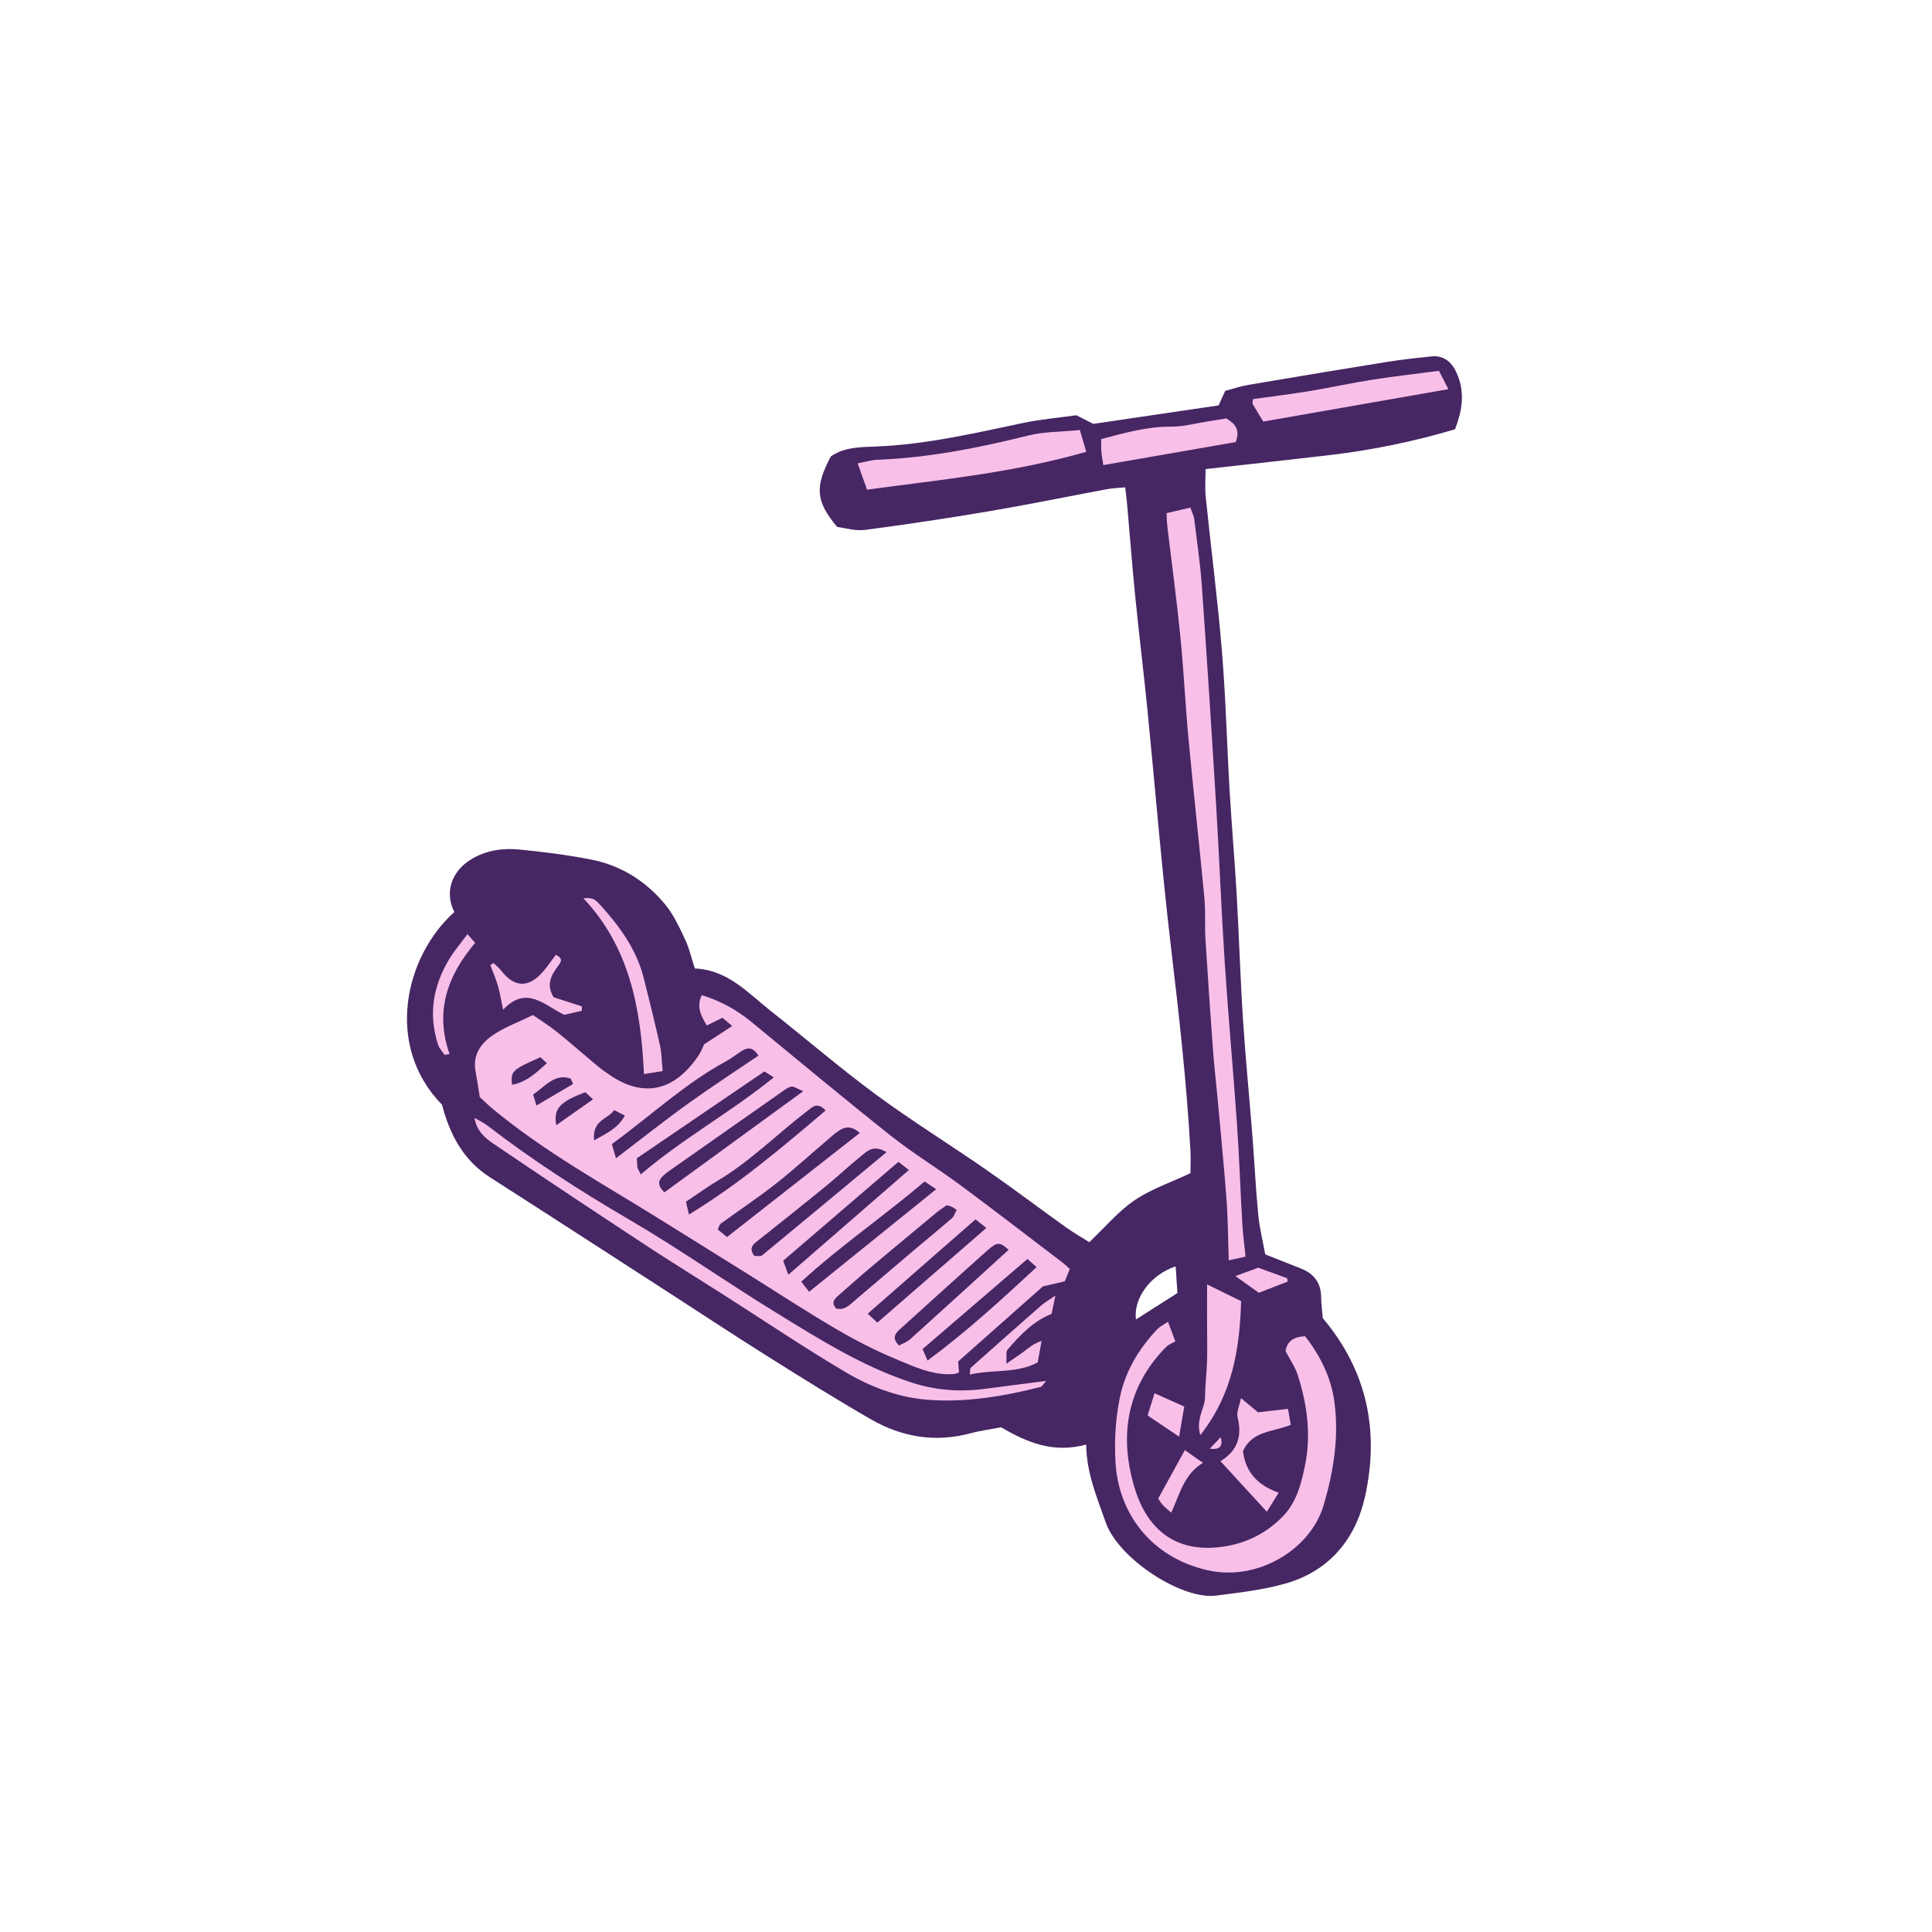 <svg version="1.1" id="svg" xmlns="http://www.w3.org/2000/svg" xmlns:xlink="http://www.w3.org/1999/xlink" x="0px" y="0px"
	 width="200px" height="200px" viewBox="0 0 200 200" enable-background="new 0 0 200 200" xml:space="preserve">
<path class="stroke" fill="#472664"  fill-rule="evenodd" clip-rule="evenodd" d="M112.442,149.54c-3.388,0.92-6.081-0.191-8.804-1.786
	c-0.976,0.187-2.074,0.326-3.135,0.611c-3.658,0.988-7.12,0.418-10.337-1.433c-3.571-2.055-7.07-4.24-10.561-6.433
	c-3.495-2.195-6.938-4.472-10.405-6.71c-6.154-3.974-12.301-7.961-18.472-11.911c-2.778-1.78-4.166-4.438-4.968-7.513
	c-6.021-6.163-3.817-15.399,1.276-19.956c-1.028-1.993-0.329-4.197,1.747-5.457c1.538-0.934,3.262-1.179,4.99-1.009
	c2.501,0.246,5.006,0.562,7.471,1.049c3.055,0.604,5.613,2.225,7.59,4.605c0.883,1.064,1.488,2.386,2.088,3.653
	c0.441,0.934,0.668,1.971,1.005,3.007c3.427,0.137,5.524,2.562,7.917,4.444c3.624,2.851,7.12,5.875,10.83,8.607
	c3.714,2.735,7.648,5.169,11.441,7.8c2.779,1.928,5.478,3.972,8.229,5.941c0.792,0.566,1.643,1.049,2.419,1.542
	c1.616-1.531,2.981-3.172,4.675-4.33c1.696-1.159,3.724-1.836,5.797-2.815c0-0.622,0.046-1.535-0.006-2.443
	c-0.397-7.013-1.183-13.984-2.01-20.959c-0.971-8.19-1.625-16.417-2.443-24.625c-0.392-3.92-0.873-7.831-1.264-11.75
	c-0.312-3.125-0.55-6.257-0.826-9.386c-0.048-0.54-0.121-1.076-0.207-1.83c-0.712,0.069-1.305,0.082-1.879,0.188
	c-4.039,0.75-8.062,1.58-12.111,2.267c-4.305,0.73-8.625,1.38-12.953,1.95c-0.991,0.131-2.043-0.208-2.869-0.307
	c-2.23-2.652-2.338-4.14-0.659-7.302c1.421-0.994,3.164-0.963,4.771-1.03c5.146-0.212,10.112-1.379,15.111-2.429
	c1.86-0.391,3.767-0.553,5.534-0.803c0.766,0.388,1.364,0.692,1.76,0.893c4.441-0.656,8.688-1.283,12.965-1.914
	c0.228-0.501,0.426-0.934,0.686-1.504c0.75-0.197,1.563-0.478,2.4-0.62c4.791-0.815,9.586-1.611,14.385-2.382
	c1.517-0.243,3.048-0.409,4.576-0.565c1.196-0.122,2.04,0.501,2.571,1.657c0.892,1.935,0.66,3.824-0.148,5.891
	c-4.158,1.232-8.47,2.141-12.865,2.656c-4.295,0.504-8.594,0.971-12.951,1.461c0,1.052-0.079,1.972,0.013,2.875
	c0.547,5.322,1.237,10.632,1.677,15.961c0.399,4.842,0.52,9.706,0.804,14.558c0.211,3.561,0.52,7.116,0.725,10.677
	c0.246,4.291,0.374,8.589,0.651,12.877c0.262,4.05,0.663,8.089,0.981,12.135c0.212,2.698,0.338,5.404,0.599,8.097
	c0.134,1.383,0.477,2.746,0.726,4.115c1.288,0.51,2.481,0.991,3.681,1.458c1.343,0.524,2.079,1.457,2.104,2.938
	c0.013,0.799,0.12,1.594,0.17,2.203c4.676,5.537,5.852,11.807,4.37,18.491c-0.968,4.361-3.694,7.681-8.183,8.97
	c-2.34,0.672-4.808,0.95-7.236,1.262c-3.534,0.456-10.113-3.81-11.423-7.588C113.574,155.031,112.479,152.552,112.442,149.54z
	 M121.703,131.093c-2.627,0.885-4.375,3.303-4.113,5.497c1.448-0.921,2.871-1.826,4.297-2.734
	C121.824,132.928,121.77,132.091,121.703,131.093z"/>
<path fill-rule="evenodd" clip-rule="evenodd" fill="#f8bfe9" class="fill" d="M72.892,108.105c1.05-0.685,1.899-1.239,2.907-1.895
	c-0.462-0.391-0.721-0.61-1.013-0.856c-0.534,0.267-1.02,0.509-1.614,0.806c-0.568-0.966-1.113-1.869-0.53-3.144
	c1.935,0.59,3.62,1.52,5.147,2.774c4.803,3.944,9.574,7.928,14.441,11.789c2.309,1.831,4.846,3.372,7.217,5.128
	c3.559,2.635,7.063,5.343,10.588,8.025c0.24,0.182,0.45,0.402,0.709,0.635c-0.175,0.429-0.332,0.818-0.518,1.277
	c-0.789,0.183-1.559,0.361-2.256,0.521c-2.898,2.565-5.748,5.088-8.783,7.774c0.016,0.195,0.053,0.662,0.09,1.14
	c-0.211,0.065-0.379,0.153-0.553,0.165c-2.177,0.155-4.106-0.771-6.016-1.567c-2.148-0.896-4.238-1.977-6.248-3.156
	c-3.072-1.803-6.055-3.761-9.077-5.649c-2.919-1.823-5.841-3.638-8.759-5.461c-5.995-3.747-12.228-7.131-17.689-11.684
	c-0.422-0.352-0.814-0.741-1.264-1.155c-0.148-0.896-0.289-1.805-0.448-2.71c-0.3-1.704,0.597-2.903,1.854-3.742
	c1.202-0.802,2.601-1.312,4.096-2.041c0.812,0.566,1.692,1.108,2.492,1.751c1.438,1.158,2.821,2.383,4.241,3.564
	c0.425,0.353,0.884,0.668,1.345,0.974c3.621,2.404,6.759,1.377,9.104-2.171C72.591,108.844,72.734,108.429,72.892,108.105z
	 M63.768,119.903c2.639-2.009,4.982-3.873,7.411-5.62c2.403-1.73,4.891-3.344,7.337-5.005c-0.62-0.994-1.221-0.827-1.851-0.408
	c-0.51,0.338-0.996,0.718-1.532,1.009c-4.283,2.331-7.823,5.669-11.794,8.559C63.466,118.874,63.575,119.248,63.768,119.903z
	 M89.009,117.28c-0.902-0.787-1.548-0.629-2.135-0.252c-0.51,0.328-0.958,0.758-1.423,1.154c-1.729,1.47-3.406,3.005-5.192,4.4
	c-1.833,1.433-3.774,2.729-5.658,4.1c-0.128,0.093-0.164,0.313-0.299,0.589c0.292,0.243,0.585,0.489,0.951,0.794
	C79.85,124.461,84.363,120.923,89.009,117.28z M95.717,122.305c-4.254,3.624-8.717,6.659-12.77,10.376
	c0.367,0.47,0.6,0.771,0.812,1.045c4.42-3.568,8.732-7.049,13.158-10.621C96.529,122.846,96.203,122.629,95.717,122.305z
	 M91.775,119.271c-1.352-0.813-2.006-0.109-2.645,0.408c-1.194,0.964-2.308,2.025-3.496,2.996c-2.33,1.903-4.686,3.777-7.043,5.65
	c-0.543,0.431-1.163,0.795-0.506,1.687c0.256-0.016,0.645,0.081,0.826-0.07C83.151,126.453,87.369,122.937,91.775,119.271z
	 M83.153,112.959c-0.658-0.267-0.968-0.51-1.235-0.47c-0.336,0.051-0.656,0.31-0.955,0.52c-3.822,2.675-7.644,5.358-11.461,8.042
	c-0.303,0.213-0.606,0.429-0.873,0.681c-0.549,0.518-0.538,1.035,0.147,1.701C73.502,119.99,78.188,116.576,83.153,112.959z
	 M81.609,131.959c4.311-3.744,8.347-7.25,12.481-10.841c-0.377-0.293-0.643-0.5-1.086-0.845c-3.967,3.404-7.897,6.777-11.931,10.238
	C81.234,130.944,81.388,131.358,81.609,131.959z M97.998,124.77c-0.377,0.269-0.741,0.496-1.067,0.767
	c-2.358,1.954-4.714,3.91-7.057,5.881c-1.03,0.866-2.022,1.775-3.04,2.654c-0.449,0.386-0.84,0.761-0.268,1.39
	c0.9,0.208,1.438-0.422,2.036-0.933c1.952-1.667,3.907-3.33,5.867-4.987c1.356-1.146,2.73-2.272,4.073-3.432
	c0.204-0.176,0.286-0.493,0.492-0.864c-0.2-0.131-0.347-0.244-0.508-0.328C98.422,124.863,98.296,124.85,97.998,124.77z
	 M66.336,121.572c4.371-3.732,9.294-6.415,13.768-10.044c-0.508-0.321-0.75-0.473-0.971-0.613
	c-4.469,3.042-8.867,6.037-13.203,8.988c0.027,0.48,0.015,0.724,0.062,0.956C66.026,121.027,66.142,121.179,66.336,121.572z
	 M71.316,125.731c5.272-3.209,9.684-6.99,14.152-10.771c-0.865-0.937-1.346-0.371-1.884,0.038c-3.122,2.378-5.89,5.21-9.294,7.231
	c-1.101,0.654-2.139,1.416-3.276,2.174C71.096,124.759,71.169,125.086,71.316,125.731z M104.419,129.375
	c-0.928-0.811-1.17-0.85-2.22,0.083c-3.034,2.696-6.034,5.432-9.047,8.152c-0.496,0.448-0.846,0.92-0.084,1.678
	c0.365-0.203,0.828-0.357,1.161-0.657C97.638,135.559,101.025,132.463,104.419,129.375z M106.359,130.33
	c-3.685,3.166-7.221,6.202-10.856,9.325c0.13,0.301,0.283,0.651,0.519,1.19c4.069-3.015,7.645-6.296,11.289-9.674
	C106.916,130.822,106.7,130.631,106.359,130.33z M100.984,126.229c-3.753,3.284-7.376,6.454-11.158,9.764
	c0.385,0.357,0.689,0.64,0.996,0.924c3.83-3.326,7.518-6.527,11.282-9.795C101.816,126.894,101.504,126.644,100.984,126.229z
	 M57.584,116.481c1.354-0.954,2.519-1.773,3.807-2.68c-0.41-0.377-0.618-0.568-0.795-0.731
	C57.969,114.041,57.27,114.768,57.584,116.481z M59.325,112.212c-0.082-0.188-0.165-0.375-0.247-0.563
	c-1.698-0.555-2.641,0.831-3.887,1.647c0.104,0.349,0.184,0.62,0.34,1.149C56.891,113.645,58.108,112.929,59.325,112.212z
	 M55.952,109.443c-2.954,1.308-3.093,1.436-2.948,2.852c1.521-0.271,2.502-1.246,3.604-2.229
	C56.273,109.749,56.105,109.588,55.952,109.443z M61.5,118.048c1.381-0.762,2.486-1.281,3.187-2.56
	c-0.386-0.199-0.683-0.352-1.103-0.57C62.91,115.878,61.275,115.94,61.5,118.048z"/>
<path fill-rule="evenodd" clip-rule="evenodd" fill="#f8bfe9" class="fill" d="M120.764,53.12c0.898-0.208,1.642-0.38,2.465-0.571
	c0.174,0.509,0.354,0.837,0.396,1.184c0.286,2.316,0.63,4.63,0.793,6.956c0.536,7.612,1.024,15.227,1.487,22.844
	c0.326,5.402,0.532,10.813,0.886,16.214c0.362,5.527,0.873,11.044,1.258,16.569c0.239,3.438,0.354,6.886,0.552,10.328
	c0.061,1.074,0.208,2.145,0.339,3.441c-0.416,0.092-0.968,0.213-1.743,0.383c-0.074-2.22-0.075-4.229-0.224-6.228
	c-0.259-3.492-0.604-6.977-0.922-10.465c-0.15-1.652-0.351-3.301-0.472-4.955c-0.284-3.86-0.553-7.721-0.789-11.583
	c-0.087-1.409,0.023-2.832-0.109-4.233c-0.52-5.507-1.13-11.004-1.646-16.511c-0.332-3.55-0.496-7.117-0.851-10.665
	c-0.379-3.793-0.894-7.573-1.343-11.36C120.798,54.11,120.798,53.746,120.764,53.12z"/>
<path fill-rule="evenodd" clip-rule="evenodd" fill="#f8bfe9" class="fill" d="M120.908,136.834c0.238,0.634,0.428,1.136,0.766,2.028
	c-0.252,0.148-0.688,0.299-0.978,0.594c-4.093,4.168-4.852,9.235-3.252,14.544c1.32,4.382,4.211,6.49,8.281,6.205
	c2.698-0.188,5.119-1.226,7.063-3.218c1.409-1.443,1.889-3.296,2.281-5.157c0.679-3.21,0.27-6.378-0.722-9.466
	c-0.276-0.863-0.823-1.639-1.267-2.494c0.166-1.067,0.877-1.493,2.031-1.543c1.521,1.986,2.664,4.174,3.018,6.741
	c0.501,3.668-0.064,7.193-1.1,10.73c-1.355,4.63-6.859,7.921-12.005,6.755c-5.992-1.358-9.255-6.027-9.548-11.167
	c-0.127-2.231-0.004-4.404,0.424-6.583c0.553-2.813,1.964-5.149,3.899-7.202C120.076,137.308,120.473,137.129,120.908,136.834z"/>
<path fill-rule="evenodd" clip-rule="evenodd" fill="#f8bfe9" class="fill" d="M49.113,115.713c0.57,0.338,0.993,0.535,1.355,0.813
	c4.642,3.572,9.538,6.735,14.604,9.69c5.207,3.038,10.148,6.528,15.289,9.684c4.452,2.733,8.884,5.531,13.908,7.189
	c2.518,0.832,5.048,1.03,7.65,0.685c2.043-0.271,4.09-0.527,6.392-0.823c-0.31,0.333-0.425,0.582-0.595,0.625
	c-3.836,0.972-7.722,1.635-11.692,1.327c-3.06-0.238-5.915-1.334-8.507-2.867c-4.285-2.535-8.42-5.326-12.619-8.004
	c-2.699-1.721-5.424-3.4-8.098-5.158c-5.238-3.447-10.469-6.91-15.655-10.433C50.285,117.857,49.36,117.153,49.113,115.713z"/>
<path fill-rule="evenodd" clip-rule="evenodd" fill="#f8bfe9" class="fill" d="M89.756,50.689c-0.351-0.98-0.615-1.724-0.97-2.719
	c0.765-0.146,1.391-0.35,2.022-0.374c5.312-0.206,10.482-1.225,15.627-2.51c1.646-0.411,3.403-0.376,5.351-0.569
	c0.22,0.748,0.427,1.447,0.664,2.252C104.923,48.943,97.408,49.651,89.756,50.689z"/>
<path fill-rule="evenodd" clip-rule="evenodd" fill="#f8bfe9" class="fill" d="M130.771,43.64c-0.404-0.666-0.756-1.23-1.088-1.809
	c-0.049-0.085,0.004-0.23,0.019-0.515c1.95-0.274,3.938-0.515,5.914-0.84c2.12-0.348,4.219-0.821,6.341-1.153
	c2.292-0.359,4.599-0.619,7.002-0.935c0.379,0.736,0.667,1.294,0.979,1.899C143.429,41.426,137.11,42.531,130.771,43.64z"/>
<path fill-rule="evenodd" clip-rule="evenodd" fill="#f8bfe9" class="fill" d="M114,45.453c2.494-0.656,4.777-1.306,7.221-1.286
	c1.273,0.01,2.551-0.347,3.824-0.543c0.664-0.103,1.326-0.216,1.9-0.311c0.905,0.556,1.456,1.141,0.979,2.449
	c-4.438,0.772-9.007,1.567-13.71,2.385c-0.097-0.657-0.175-1.058-0.208-1.461C113.977,46.329,114,45.966,114,45.453z"/>
<path fill-rule="evenodd" clip-rule="evenodd" fill="#f8bfe9" class="fill" d="M124.956,132.963c1.264,0.619,2.344,1.148,3.525,1.728
	c-0.153,4.948-0.864,9.583-4.225,13.875c-0.501-1.679,0.492-2.776,0.494-3.991c0.002-1.229,0.17-2.456,0.205-3.685
	c0.037-1.29,0.002-2.582,0-3.872C124.955,135.799,124.956,134.58,124.956,132.963z"/>
<path fill-rule="evenodd" clip-rule="evenodd" fill="#f8bfe9" class="fill" d="M68.602,110.875c-0.725,0.116-1.242,0.199-1.942,0.312
	c-0.303-6.789-1.501-13.154-6.271-18.199c0.802-0.065,1.096-0.017,1.665,0.604c2.051,2.238,3.828,4.654,4.588,7.663
	c0.586,2.32,1.158,4.644,1.682,6.978C68.494,109.001,68.494,109.808,68.602,110.875z"/>
<path fill-rule="evenodd" clip-rule="evenodd" fill="#f8bfe9" class="fill" d="M133.331,145.844c0.101,0.576,0.189,1.084,0.287,1.649
	c-1.783,0.771-3.979,0.566-4.945,2.733c0.258,2.092,1.431,3.496,3.693,4.299c-0.39,0.631-0.743,1.201-1.222,1.973
	c-1.685-1.838-3.212-3.505-4.803-5.242c1.744-1.05,2.272-2.554,1.776-4.528c-0.136-0.538,0.19-1.191,0.343-1.994
	c0.734,0.607,1.197,0.99,1.775,1.467C131.173,146.093,132.186,145.977,133.331,145.844z"/>
<path fill-rule="evenodd" clip-rule="evenodd" fill="#f8bfe9" class="fill" d="M57.31,103.236c1.011,0.326,1.965,0.633,2.919,0.941
	c0.002,0.154,0.005,0.307,0.007,0.461c-0.608,0.137-1.216,0.275-1.827,0.413c-2.017-0.939-3.877-3.133-6.332-0.523
	c-0.201-0.961-0.316-1.725-0.529-2.461c-0.211-0.736-0.521-1.444-0.788-2.165c0.109-0.07,0.219-0.14,0.327-0.209
	c0.26,0.253,0.559,0.479,0.777,0.764c1.383,1.802,2.868,1.849,4.381,0.092c0.467-0.543,0.867-1.144,1.293-1.711
	c0.841,0.407,0.502,0.793,0.193,1.212C57.051,100.971,56.526,101.929,57.31,103.236z"/>
<path fill-rule="evenodd" clip-rule="evenodd" fill="#f8bfe9" class="fill" d="M109.254,134.118c-0.19,0.91-0.296,1.413-0.396,1.892
	c-1.96,0.785-3.277,2.239-4.563,3.708c-0.174,0.198-0.065,0.644-0.119,1.451c0.84-0.581,1.36-0.913,1.851-1.285
	c0.521-0.396,1.015-0.829,1.796-1.067c-0.127,0.699-0.254,1.397-0.4,2.215c-2.174,1.182-4.631,0.705-7.029,1.265
	c0.047-0.385,0.004-0.618,0.094-0.7c2.423-2.163,4.855-4.315,7.299-6.456C108.129,134.841,108.537,134.613,109.254,134.118z"/>
<path fill-rule="evenodd" clip-rule="evenodd" fill="#f8bfe9" class="fill" d="M48.393,96.698c0.345,0.397,0.571,0.658,0.789,0.909
	c-2.859,3.387-4.198,7.081-2.643,11.509c-0.175,0.028-0.348,0.055-0.521,0.082c-0.228-0.347-0.542-0.665-0.666-1.044
	c-1.028-3.126-0.523-6.08,1.143-8.854C46.996,98.463,47.645,97.713,48.393,96.698z"/>
<path fill-rule="evenodd" clip-rule="evenodd" fill="#f8bfe9" class="fill" d="M122.654,150.118c0.562,0.393,1.137,0.794,1.877,1.312
	c-1.956,1.184-2.398,3.219-3.284,5.159c-0.355-0.314-0.633-0.523-0.862-0.774c-0.204-0.221-0.357-0.49-0.49-0.681
	C120.797,153.493,121.666,151.914,122.654,150.118z"/>
<path fill-rule="evenodd" clip-rule="evenodd" fill="#f8bfe9" class="fill" d="M119.514,144.228c1.2,0.537,2.081,0.929,3.079,1.375
	c-0.173,1.008-0.339,1.983-0.533,3.121c-1.155-0.78-2.14-1.443-3.259-2.197C119.021,145.818,119.242,145.1,119.514,144.228z"/>
<path fill-rule="evenodd" clip-rule="evenodd" fill="#f8bfe9" class="fill" d="M130.314,133.83c-0.76-0.544-1.475-1.054-2.424-1.731
	c0.97-0.357,1.631-0.6,2.36-0.869c0.98,0.358,1.988,0.727,2.997,1.095c0.016,0.115,0.033,0.229,0.052,0.343
	C132.328,133.045,131.358,133.423,130.314,133.83z"/>
<path fill-rule="evenodd" clip-rule="evenodd" fill="#f8bfe9" class="fill" d="M126.372,148.775c0.227,0.901-0.035,1.32-1.146,1.199
	C125.717,149.461,126.045,149.118,126.372,148.775z"/>
</svg>
